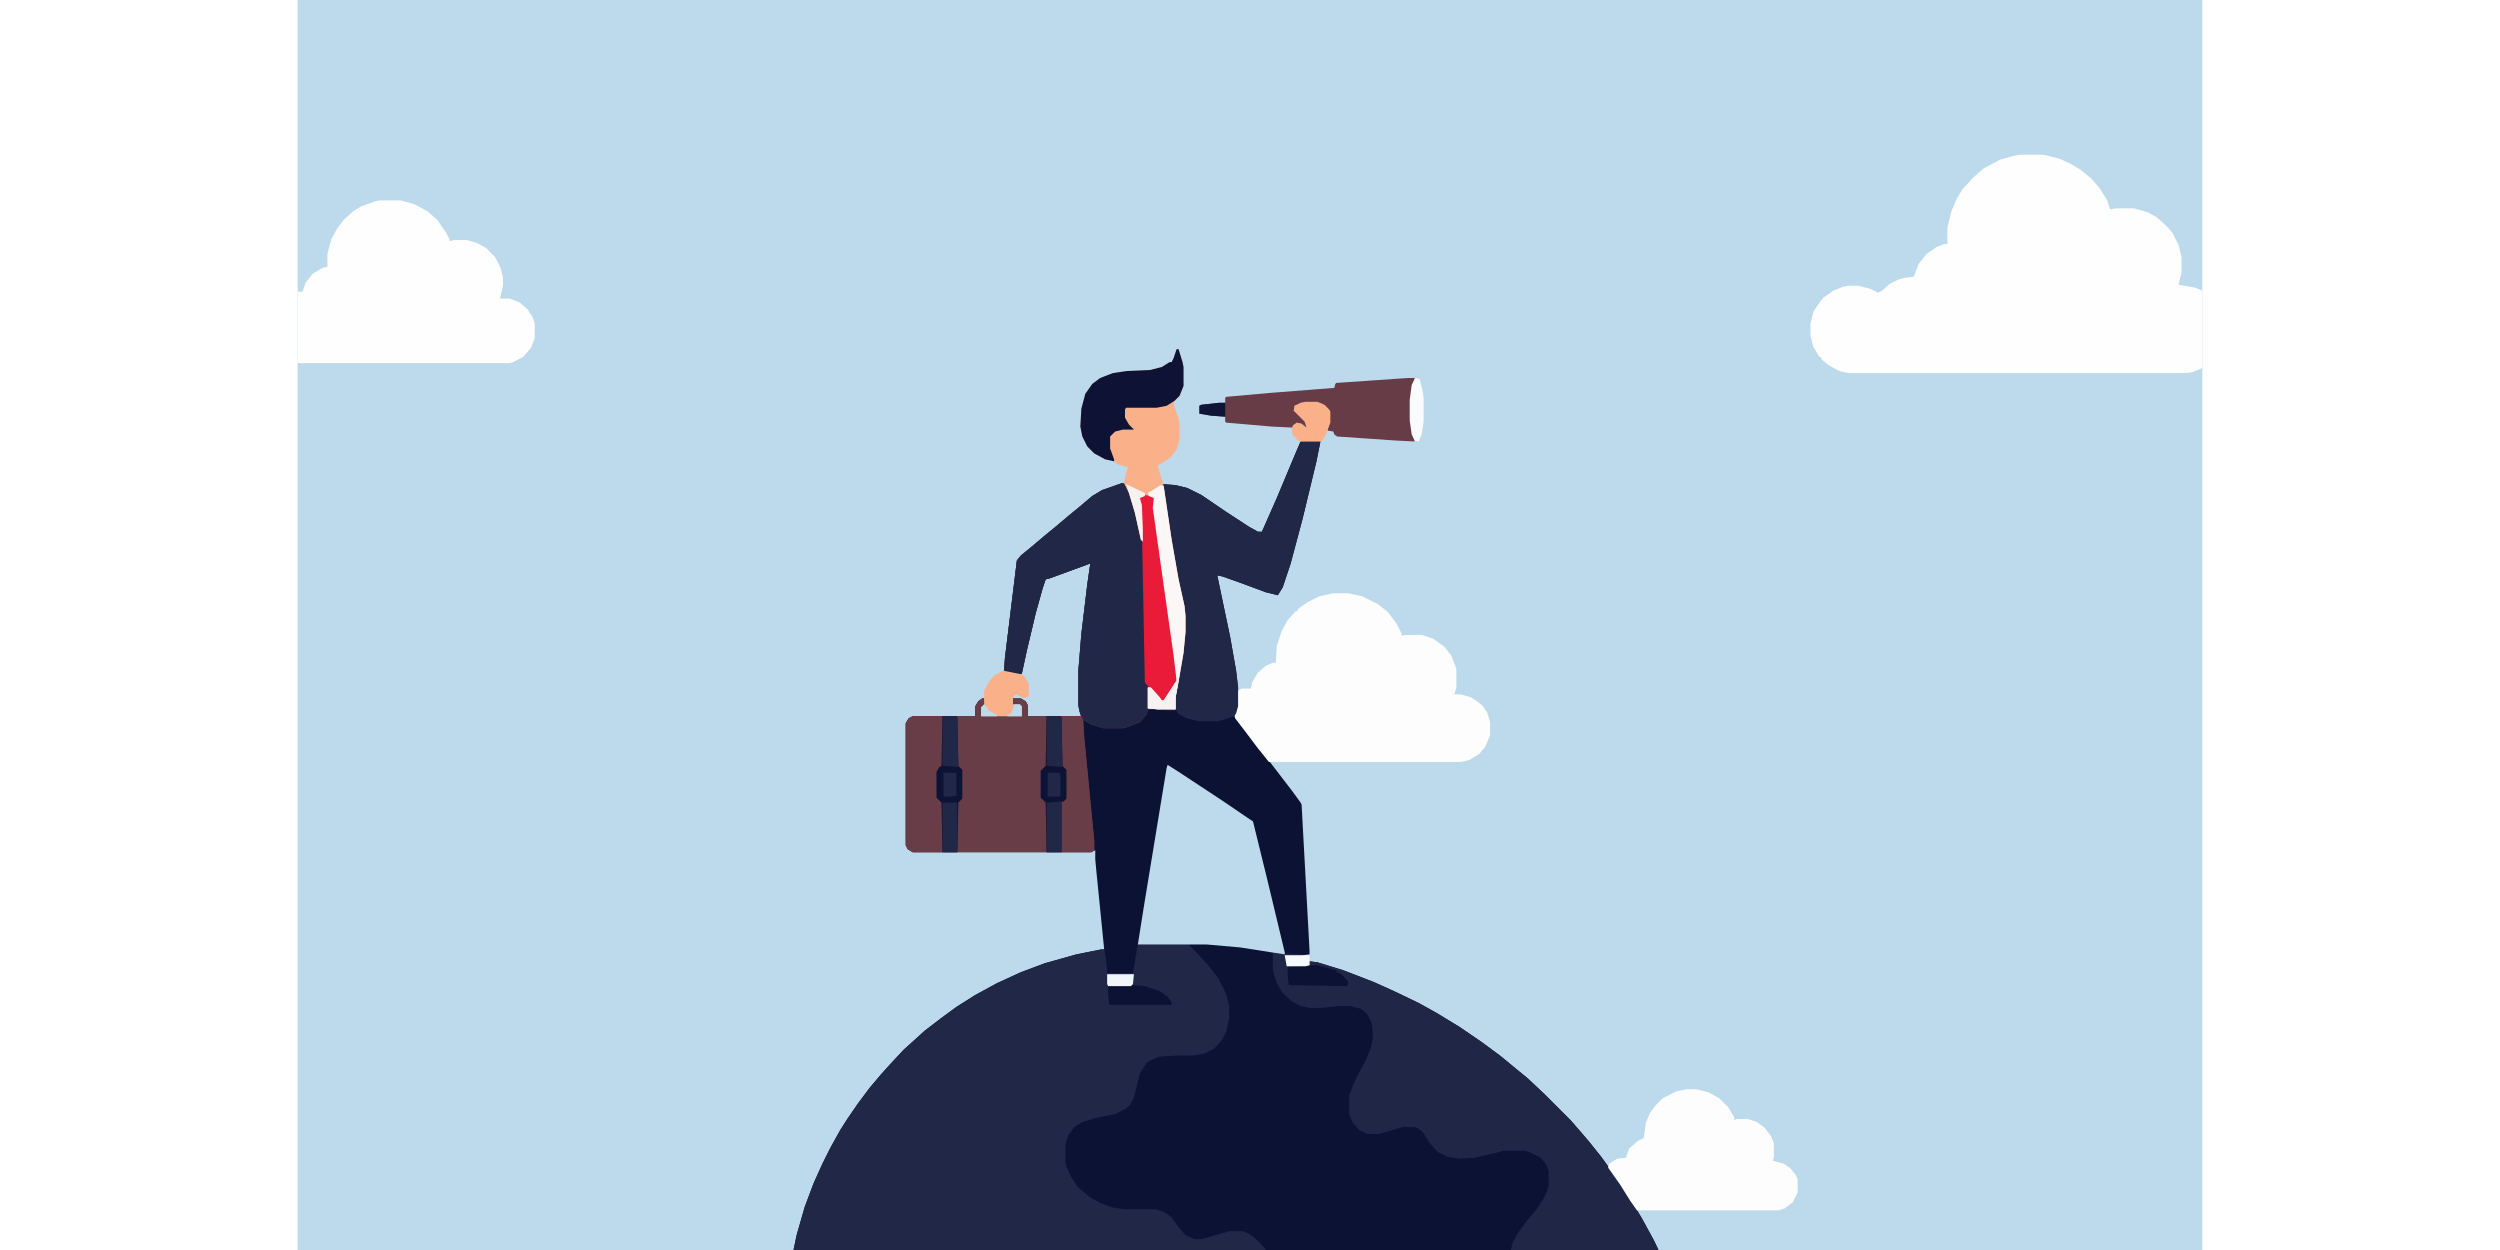 <?xml version="1.0" encoding="UTF-8"?>
<svg version="1.1" viewBox="0 0 1920 1260" width="500" height="250" xmlns="http://www.w3.org/2000/svg">

<path transform="translate(0)" d="m0 0h1920v1280h-1920z" fill="#BCDAEC00"/>
<path transform="translate(1011,445)" d="m0 0h20l-4 20-14 58-12 45-8 24-5 8-12-3-27-10-17-6-5-1 13 62 6 34 2 17v19l-2 7-1 4 9 11 12 16 14 18 10 13 13 17 8 11 1 2 8 147v4l-8 1h-17l2 7v4l23-1v-4l8 1 26 8 31 12 20 9 25 12 18 10 23 14 22 15 19 14 17 14 11 9 17 16 26 26 7 8 12 14 12 15 13 18 16 24 12 20 12 22 13 27v3h-883l1-11 5-24 8-28 9-24 9-20 8-16 10-18 7-11 11-16 12-16 11-13 9-10 14-15 10-9 11-10 17-13 15-11 19-12 22-12 24-11 24-9 32-9 25-5h3l-8-80-1-11v-9l-4 2h-180l-5-3-2-4v-123l3-5 4-2h63v-10l3-5 4-3h2l1 6-3 3-1 9h41l-1-10-1-1-7-1v-6h8l5 3 2 4v11h54l-2-5-1-6v-35l3-37 6-50 3-21-41 15-4 1-3 9-7 25-9 38-5 23-3 1-15-3 1-14 12-98 4-5 11-9 13-11 11-9 13-11 11-9 13-11 10-6 20-7 4 1 6 15 7 27 3 14v-15l-1-20-1-7 5-3 7 1 3 3-1 9 22 156 2 18-14 21-3-1-7-8-5-5-1 21h27v-11l7-38 2-15 1-13v-16l-2-15-6-27-8-47-6-44 13 1 12 3 14 7 25 17 23 15 9 5h4l15-34 18-43z" fill="#0C1234"/>
<path transform="translate(877,771)" d="m0 0 11 7 44 29 25 17 6 4 14 57 18 75v2l-13-2-32-5-34-3-17-1 7 8 9 9 11 14 6 10 5 10 3 12v13l-4 16-7 10-8 7-11 4-8 1h-22l-11 1-10 4-3 1-7 14-5 21-5 9-8 6-7 3-28 6-10 5-5 5-4 6-2 7v18l3 10 6 11 6 7 12 9 15 7 8 2 15 1h25l11 4 7 6 10 14 5 4 6 2h7l11-3 17-5h13l9 4 10 9 7 7 7 8 9 7 5 3 4 2h-506l1-11 5-24 8-28 9-24 9-20 8-16 10-18 7-11 11-16 12-16 11-13 9-10 14-15 10-9 11-10 17-13 15-11 19-12 22-12 24-11 24-9 32-9 25-5h3l2 11 1 13h26l4-24 1-7 29-176z" fill="#212747"/>
<path transform="translate(899,951)" d="m0 0h17l34 3 32 5 2 4v13l3 13 6 11 7 7 9 5 5 2 6 1h12l18-2h11l11 3 7 6 5 10 1 13-3 14-4 9-13 25-4 11v19l4 9 6 7 7 3h12l19-6 5-1h12l6 3 6 7 7 11 7 6 11 4 16 1 17-3 20-5h21l11 4 8 6 5 7 1 4v15l-4 11-6 10-9 11-10 13-6 10-3 9-1 5v16h-220l-7-3-9-6-9-9-7-8-7-7-6-4-6-2h-13l-17 5-11 3h-7l-9-4-7-8-8-11-8-5-7-2h-31l-13-2-11-4-11-6-12-10-7-10-5-11-1-5v-18l3-9 6-8 8-5 13-4 20-4 10-5 5-4 4-8 6-24 5-8 5-5 10-4 17-1h16l12-2 10-5 8-9 4-8 3-13v-13l-3-12-8-16-11-14-11-12-7-7z" fill="#0C1234"/>
<path transform="translate(1736,156)" d="m0 0h24l16 4 11 5 10 6 11 9 8 9 8 13 3 9 6-1h18l14 4 9 5 10 9 6 7 6 12 3 12v16l-3 12 17 3 7 3v78l-10 4-5 1h-342l-9-2-11-6-7-6v-2h-2l-6-10-3-11v-13l3-12 6-9 4-5 10-7 10-4 6-1h9l12 3 8 4 4-2 8-7 8-4 7-2 9-1 5-13 8-10 10-7 8-3h3v-17l4-16 5-12 6-10 11-12 10-9 17-9 14-4z" fill="#FEFEFE"/>
<path transform="translate(831,487)" d="m0 0 4 1 6 15 7 27 3 14v-15l-1-20-1-7 5-3 7 1 3 3-1 9 22 156 2 18-14 21-3-1-7-8-5-5-1 21h10v1h-10l-1 5-7 8-13 5-4 1h-20l-13-4-6-4-1-1 1 19 10 104v9l-3 2h-180l-5-3-2-4v-123l3-5 4-2h63v-10l3-5 4-3h2l1 6-3 3-1 9h41l-1-10-1-1-7-1v-6h8l5 3 2 4v11h54l-2-5-1-6v-35l3-37 6-50 3-21-41 15-4 1-3 9-7 25-9 38-5 23-3 1-15-3 1-14 12-98 4-5 11-9 13-11 11-9 13-11 11-9 13-11 10-6z" fill="#683D47"/>
<path transform="translate(983,960)" d="m0 0 13 1 16 1v1h-17l2 7v4l23-1v-4l8 1 26 8 31 12 20 9 25 12 18 10 23 14 22 15 19 14 17 14 11 9 17 16 26 26 7 8 12 14 12 15 13 18 16 24 12 20 12 22 13 27v3h-157l-1-5v-11l3-12 5-9 8-11 10-12 7-10 4-8 2-7v-15l-3-7-5-6-12-6-4-1h-21l-29 7-16 1-12-2-10-5-8-9-7-11-5-4-3-1h-12l-17 5-7 2h-12l-8-4-7-8-3-8v-19l6-15 11-21 5-12 2-11-1-13-5-10-6-5-11-3h-11l-18 2h-12l-9-2-8-4-10-9-6-10-3-9-1-6z" fill="#202646"/>
<path transform="translate(1044,598)" d="m0 0h15l14 3 16 8 10 8 9 12 5 10v2l3-1h17l12 4 11 8 7 9 5 13v19l-2 7h7l10 3 6 4 5 4 5 7 3 10v13l-5 12-6 7-10 6-8 2h-194l-12-15-9-12-13-17-1-4 2-3 1-5 1-16 4-2h9l1-6 6-10 8-7 7-3h3l1-17 5-15 6-11 8-9h2v-2l10-7 12-6z" fill="#FDFDFD"/>
<path transform="translate(82,202)" d="m0 0h22l14 4 13 7 10 9 9 13 3 6v2l5-1h13l10 3 9 5 9 9 6 12 2 9v8l-3 13h10l10 4 8 7 5 8 2 6v15l-4 10-8 9-10 5-3 1h-214v-72h5l3-9 7-9 10-6 5-1v-13l4-15 6-11 7-9 9-8 8-5 14-5z" fill="#FEFEFE"/>
<path transform="translate(831,487)" d="m0 0 4 1 6 15 7 27 3 14v-15l-1-20-1-7 5-3 7 1 3 3-1 9 22 156 2 18-14 21-3-1-7-8-5-5-1 21h10v1h-10l-1 5-7 8-13 5-4 1h-20l-13-4-9-6-3-13v-35l3-37 6-50 3-21-41 15-4 1-3 9-7 25-9 38-5 23-3 1-15-3 1-14 12-98 4-5 11-9 13-11 11-9 13-11 11-9 13-11 10-6z" fill="#212746"/>
<path transform="translate(1011,445)" d="m0 0h20l-4 20-14 58-12 45-8 24-5 8-12-3-27-10-17-6-5-1 13 62 6 34 2 17v19l-2 7-2 3-16 5h-20l-12-3-9-5-1-3h-11v-1l9-1v-11l7-38 2-15 1-13v-16l-2-15-6-27-8-47-6-44 13 1 12 3 14 7 25 17 23 15 9 5h4l15-34 18-43z" fill="#212747"/>
<path transform="translate(877,771)" d="m0 0 11 7 44 29 25 17 6 4 14 57 18 75v2l-13-2-32-5-34-3h-69l6-38 23-140z" fill="#BCDAEC"/>
<path transform="translate(1400,1098)" d="m0 0h10l12 3 11 6 9 9 6 10v3l3-1h11l9 3 8 6 6 8 3 7v14l-1 4 11 3 6 4 6 7 2 5v13l-5 10-8 6-6 2h-143l-7-10-10-16-12-17 1-4 8-5 9-1 3-9 9-8 6-3 2-15 4-10 6-8 7-7 14-7z" fill="#FDFDFD"/>
<path transform="translate(886,352)" d="m0 0h2l4 13 1 5v19l-4 10-5 5-1 3 5 15 1 6v15l-3 10-6 8-9 6-4 2 3 11 3 10 8 54 7 40 6 27 1 10v16l-2 21-5 29-3 16v12h-18l-10-1v-21h3l9 10 2 3h2l11-17 2-3-3-25-21-149 1-10-5-2-6 1-3 1 2 7 1 24v13l-2-2-6-27-6-20-5-10 2-10 2-6-10-3-4-3-9-2-11-6-7-7-5-10-2-10 1-18 4-15 7-10 8-6 13-5 14-2 23-1 12-3 8-5h2l2-4z" fill="#FAB089"/>
<path transform="translate(1119,381)" d="m0 0h7l-3 12-1 10v21l2 14 2 7-20-1-58-4-3-2-1-3-6-1 2-8v-11l-3-5-5-3-4-1h-12l-11 3v5l11 11 2 6h-3l-5-4-5 1-2 3-21-1-46-4-1-1v-5l-14-1-12-2v-8l2-1 18-2h6v-5l1-1 45-4 64-5 1-4 1-1z" fill="#673C47"/>
<path transform="translate(886,352)" d="m0 0h2l4 13 1 5v19l-4 10-5 5-8 5-10 2h-31l-1 2v8l4 7 5 5h-11l-8 2-5 5v12l4 11v2l-9-2-11-6-7-7-5-10-2-10 1-18 4-15 7-10 8-6 13-5 14-2 23-1 12-3 8-5h2l2-4z" fill="#0E1335"/>
<path transform="translate(620,722)" d="m0 0h30v50l-4 3-1 3v26l5 5v50h-30l-5-3-2-4v-123l3-5z" fill="#683D47"/>
<path transform="translate(854,499)" d="m0 0 7 1 3 3-1 9 22 156 2 18-14 21-3-1-7-8-9-10-3-159-1-20-1-7z" fill="#EA1B39"/>
<path transform="translate(769,722)" d="m0 0h21l1 2 12 124v9l-3 2h-30v-51l4-3v-29l-4-4z" fill="#683D47"/>
<path transform="translate(870,489)" d="m0 0 3 1 8 54 7 40 6 27 1 10v16l-2 21-5 29-3 16v12h-18l-10-1v-21h3l9 10 2 3h2l11-17 2-3-3-25-21-149 1-10-5-2-1-3z" fill="#FAF7F6"/>
<path transform="translate(650,722)" d="m0 0h14l1 1 1 49 4 4v29l-4 4-1 50h-15l-1-50-5-5v-26l3-5 2-1z" fill="#0D1335"/>
<path transform="translate(755,722)" d="m0 0h14l1 1 1 49 4 4v29l-3 3h-2v51h-15l-1-50-5-5v-27l5-5z" fill="#0D1335"/>
<path transform="translate(711,676)" d="m0 0 20 4 5 7 1 3v12l-5 2-7-4-3 1-1 3v6h7l2 2v10h-41v-9l3-3v-14l5-9 5-6z" fill="#FAB089"/>
<path transform="translate(1016,405)" d="m0 0h12l7 3 5 5 1 2v11l-5 13-4 6h-22l-4-3v-2h-2l-2-5 1-6 4-3 5 1 5 4-2-6-11-11 1-5 6-3z" fill="#FAB089"/>
<path transform="translate(842,993)" d="m0 0 12 1 15 5 8 6 4 5v3h-62l-1-1-1-9v-9z" fill="#0C1234"/>
<path transform="translate(1021,973)" d="m0 0h7l19 5v2l4 1 5 5 3 4-1 4-59-1-1-9v-9z" fill="#0C1234"/>
<path transform="translate(769,808)" d="m0 0h1v51h-15v-50z" fill="#212747"/>
<path transform="translate(755,722)" d="m0 0h14l1 1 1 50-16-1z" fill="#212747"/>
<path transform="translate(650,722)" d="m0 0h14l1 1 1 50-16-1z" fill="#212747"/>
<path transform="translate(650,809)" d="m0 0h15v50h-15z" fill="#212747"/>
<path transform="translate(1127,381)" d="m0 0 4 1 3 12 1 7v24l-2 13-3 7-4-1-3-6-2-14v-21l2-15 3-6z" fill="#FAFBFC"/>
<path transform="translate(886,677)" d="m0 0 1 2h2l-2 13-2 11v12h-18l-10-1v-21h3l9 10 2 3h2l11-17 2-3z" fill="#F5F2F1"/>
<path transform="translate(835,488)" d="m0 0 19 9v3l-5 2 2 7 1 24v13l-2-2-6-27-6-20z" fill="#F6F2F0"/>
<path transform="translate(816,982)" d="m0 0h27l-1 10-2 2h-23l-1-2z" fill="#F0F6FA"/>
<path transform="translate(651,779)" d="m0 0h13v23l-5 1h-7l-1-1z" fill="#212747"/>
<path transform="translate(756,779)" d="m0 0h12l1 5v17l-1 2h-11l-1-1z" fill="#212747"/>
<path transform="translate(929,406)" d="m0 0h6v14l-14-1-12-2v-8l2-1z" fill="#0F1537"/>
<path transform="translate(995,963)" d="m0 0h25v10l-4 1h-19z" fill="#F7FAFC"/>
<path transform="translate(744,1271)" d="m0 0h8l11 4 6 4v1h-37l2-4 7-4z" fill="#0C1234"/>
<path transform="translate(722,710)" d="m0 0h6l2 2v10h-15l5-4z" fill="#BCDAEC"/>
<path transform="translate(1047,1276)" d="m0 0h11l8 2 2 2h-40l4-2z" fill="#212747"/>
<path transform="translate(692,710)" d="m0 0 4 4v2l4 2 5 3v1h-16v-9z" fill="#BCDAEC"/>
</svg>
